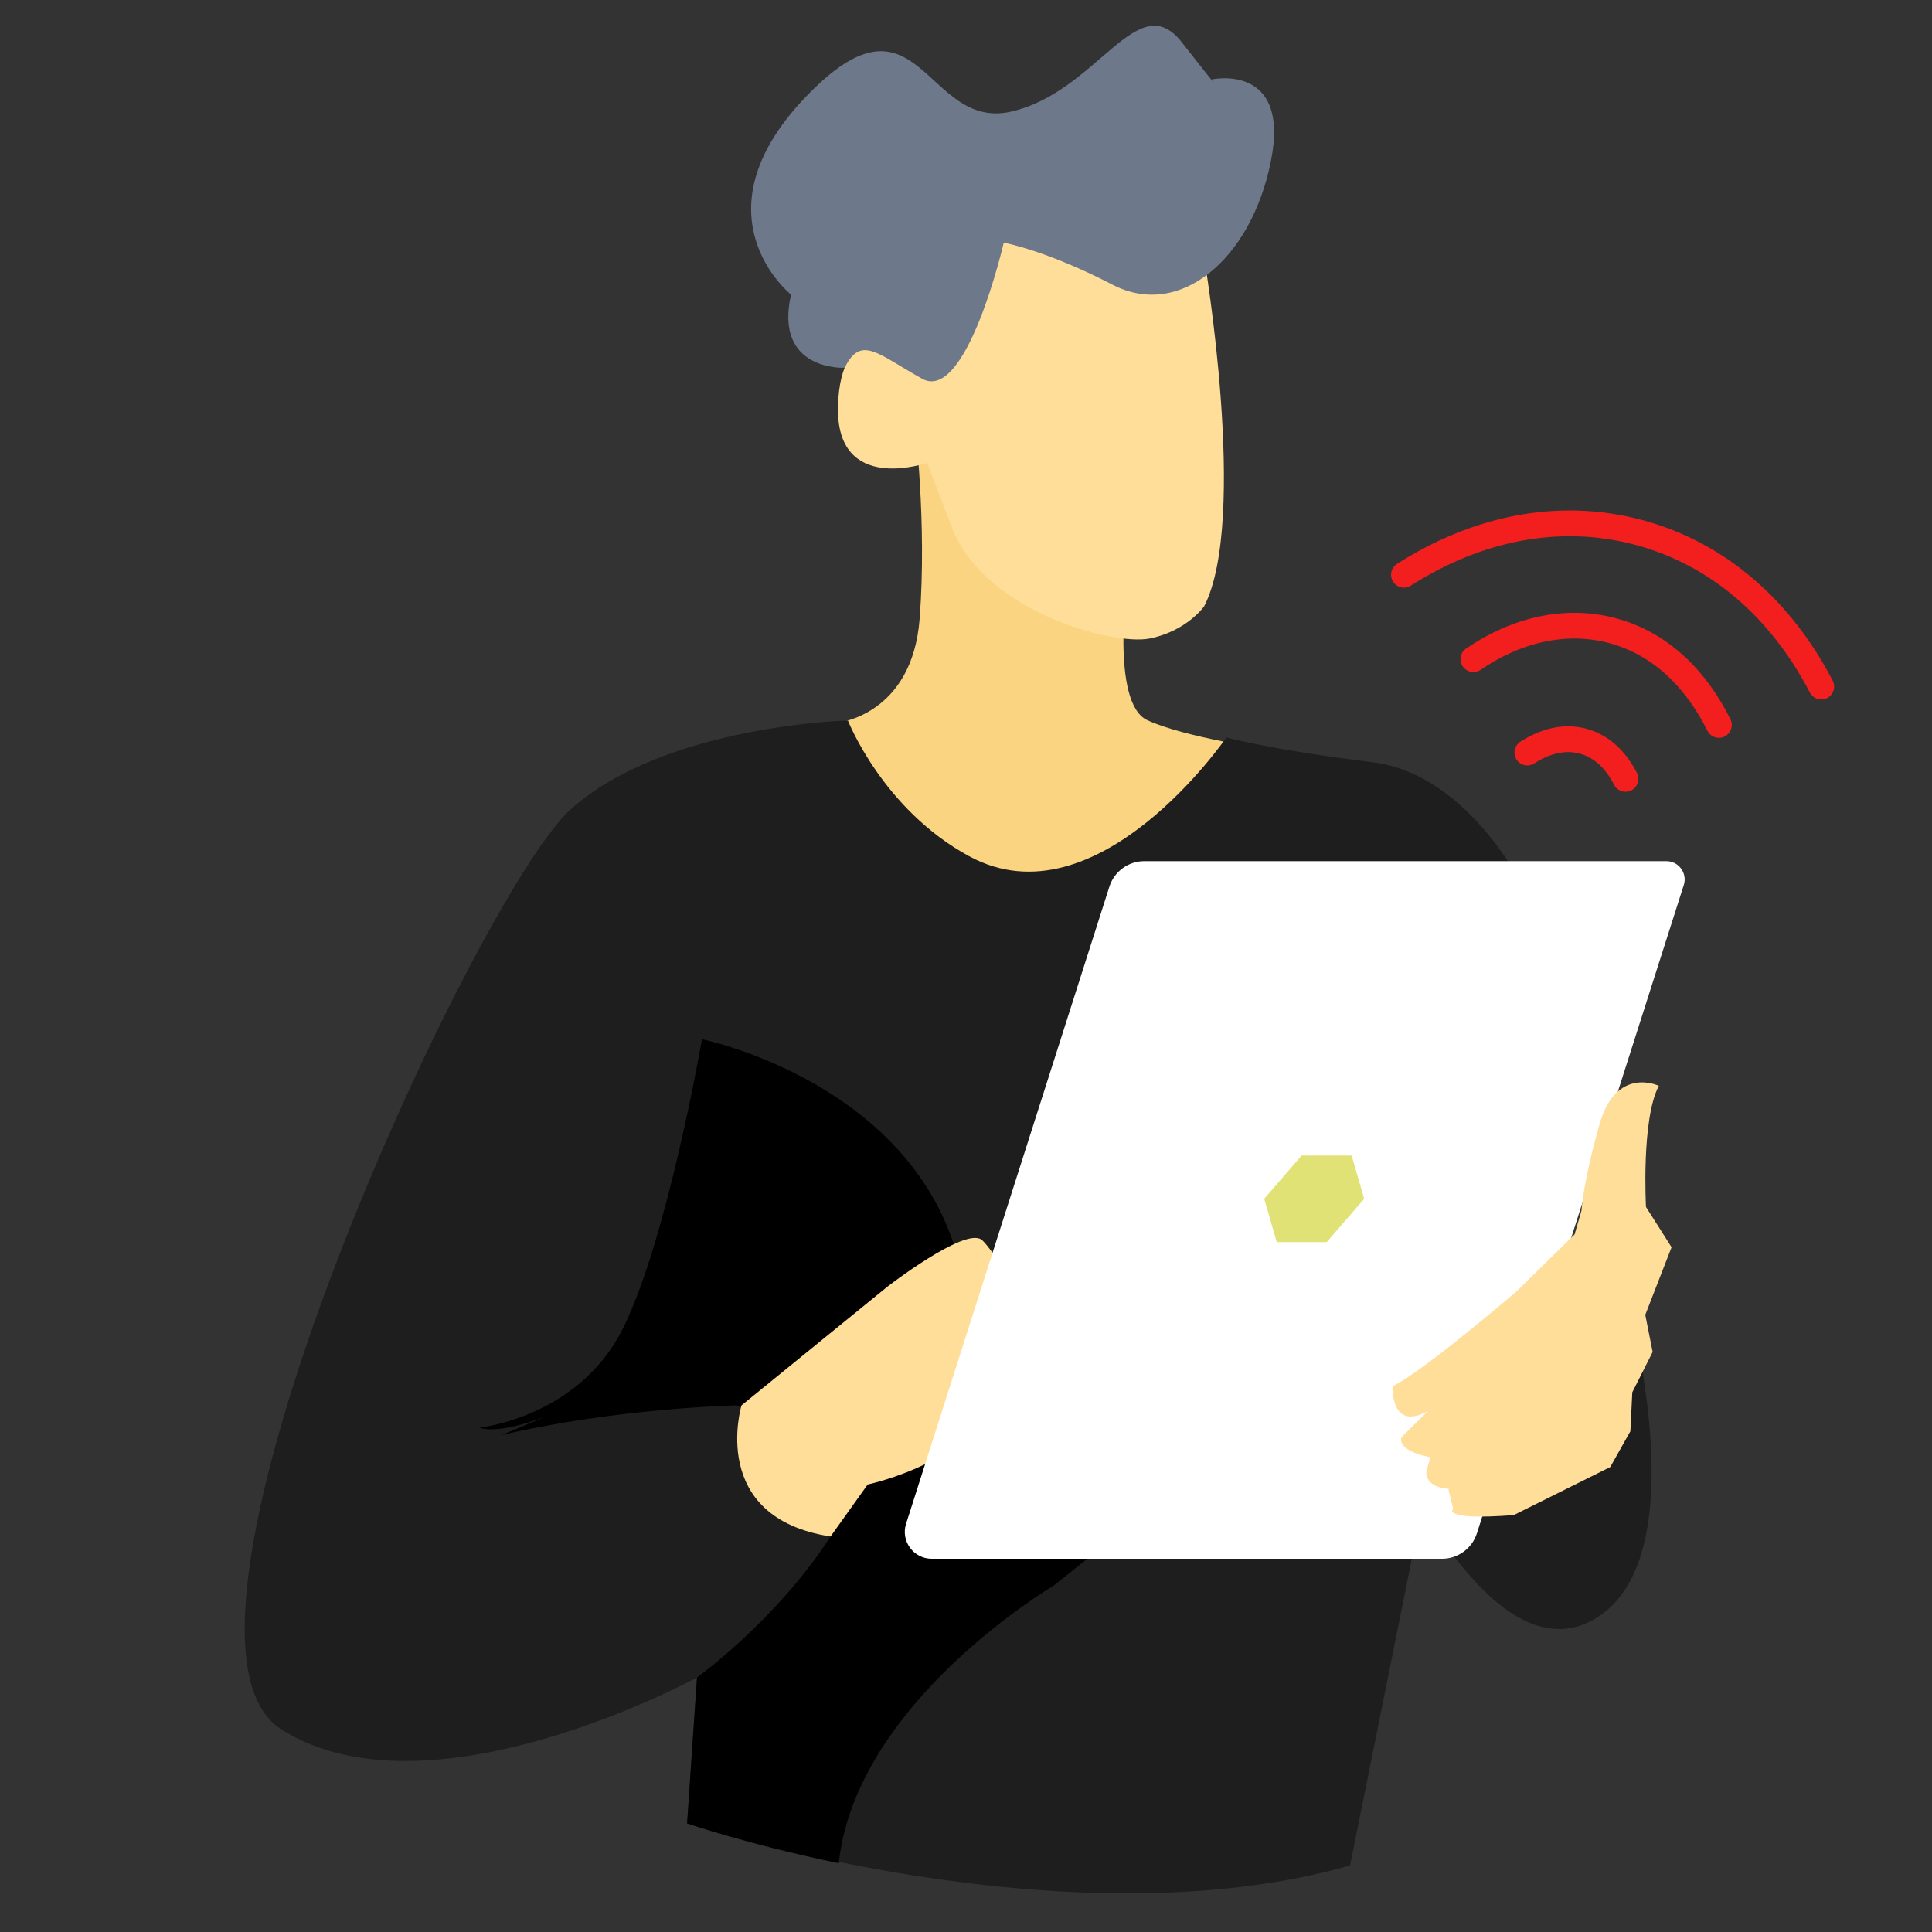 <svg width="150" height="150" viewBox="0 0 150 150" fill="none" xmlns="http://www.w3.org/2000/svg" style="width: 200px; height: 200px; transform: rotateY(180deg);"><rect x="0" y="0" width="150" height="150" fill="#333333" stroke="none"/><style>
     .connecting4-1 {animation:connecting4-1 2.5s infinite;}
     @keyframes connecting4-1 {
         0%{opacity: 0;}
         10%{opacity: 0;}
         40%{opacity: 1;}
         100%{opacity: 1;}
     }

     .connecting4-2 {animation:connecting4-2 2.5s infinite;}
     @keyframes connecting4-2 {
         0%{opacity: 0;}
         20%{opacity: 0;}
         50%{opacity: 1;}
         100%{opacity: 1;}
     }

     .connecting4-3 {animation:connecting4-3 2.5s infinite;}
     @keyframes connecting4-3 {
         0%{opacity: 0;}
         30%{opacity: 0;}
         60%{opacity: 1;}
         100%{opacity: 1;}
     }
     
     @media (prefers-reduced-motion: reduce) {
         .connecting4-1, .connecting4-2, .connecting4-3 {
             animation: none;
         }
     }
    </style><path class="fillCls4" d="M125.945 99.317C125.945 99.317 132.091 120.06 124.217 125.438C116.465 130.733 108.852 114.106 108.852 114.106L125.945 99.317Z" fill="rgba(30,30,30,1)" stroke-width="2px" style="animation-duration: 2.5s;"></path><path class="fillCls2" d="M87.534 44.964C87.534 44.964 86.189 54.567 89.07 55.911C91.951 57.255 98.674 58.216 98.674 58.216L84.653 76.846L68.52 62.825L65.062 56.103C65.062 56.103 70.824 55.527 71.401 48.036C71.977 40.546 71.016 32.864 71.016 32.864L86.382 37.857L87.534 44.964Z" fill="#FBD482" stroke-width="2px" style="animation-duration: 2.5s;"></path><path class="fillCls1" d="M93.488 19.995C93.488 19.995 96.945 40.354 93.488 47.076C93.488 47.076 92.143 48.997 89.262 49.573C86.381 50.149 76.394 47.46 73.897 40.93C71.4 34.4 71.977 35.937 71.977 35.937C71.977 35.937 64.87 38.433 65.062 31.519C65.254 24.605 70.056 26.718 70.056 26.718L76.778 15.386L88.11 14.618L93.488 19.995Z" fill="#FFDE99" stroke-width="2px" style="animation-duration: 2.5s;"></path><path class="fillCls3" d="M77.931 18.843C77.931 18.843 75.05 31.327 71.593 29.406C68.136 27.486 66.856 25.982 65.575 28.558C65.575 28.558 60.069 28.83 61.413 22.876C61.413 22.876 53.731 16.73 62.566 7.511C71.401 -1.708 71.785 10.2 78.507 8.664C85.229 7.127 88.302 -1.132 91.759 3.286C95.216 7.703 94.064 6.167 94.064 6.167C94.064 6.167 100.21 4.822 98.674 12.505C97.137 20.187 91.567 24.797 86.382 22.108C81.196 19.419 77.931 18.843 77.931 18.843Z" fill="rgba(109,120,138,1)" stroke-width="2px" style="animation-duration: 2.5s;"></path><path class="fillCls4" d="M65.83 55.938C65.83 55.938 51.617 56.295 44.319 62.825C37.02 69.356 10.324 126.974 21.848 134.273C33.371 141.571 54.114 130.239 54.114 130.239L53.346 141.571C53.346 141.571 82.539 151.174 104.819 144.836L110.388 117.179L113.077 106.616L118.839 69.932C118.839 69.932 114.422 60.136 106.547 59.176C98.673 58.216 95.216 57.255 95.216 57.255C95.216 57.255 85.205 71.883 75.241 66.475C68.519 62.825 65.83 55.938 65.83 55.938Z" fill="rgba(30,30,30,1)" stroke-width="2px" style="animation-duration: 2.5s;"></path><path class="fillCls5" d="M57.187 109.113C57.187 109.113 47.968 109.305 38.941 111.417L42.591 109.881C42.591 109.881 38.941 111.417 37.213 110.841C37.213 110.841 44.895 110.073 48.352 103.159C51.81 96.244 54.499 80.687 54.499 80.687C54.499 80.687 73.513 84.528 75.049 101.43C76.586 118.332 57.187 109.113 57.187 109.113Z" fill="rgba(0,0,0,1)" stroke-width="2px" style="animation-duration: 2.5s;"></path><path class="fillCls5" d="M89.646 116.603C89.261 116.603 83.308 106.616 83.308 106.616L75.433 102.774L64.485 119.292C60.26 125.822 54.114 130.239 54.114 130.239L53.346 141.571C53.346 141.571 58.042 143.19 65.117 144.66C66.475 132.131 81.771 123.133 81.771 123.133C81.771 123.133 90.03 116.603 89.646 116.603Z" fill="rgba(0,0,0,1)" stroke-width="2px" style="animation-duration: 2.5s;"></path><path class="fillCls1" d="M57.571 109.112C57.571 109.112 54.93 117.815 64.485 119.292L67.366 115.258C67.366 115.258 76.201 113.338 76.585 108.344C76.585 108.344 82.155 114.49 83.692 113.722L84.652 108.853C84.652 108.853 77.25 96.993 76.201 96.244C74.857 95.284 68.903 99.893 68.903 99.893L57.571 109.112Z" fill="#FFDE99" stroke-width="2px" style="animation-duration: 2.5s;"></path><path class="fillCls6" d="M129.373 66.859H88.844C87.605 66.859 86.509 67.66 86.132 68.841L70.349 118.299C69.918 119.645 70.923 121.021 72.336 121.021H111.957C113.196 121.021 114.293 120.22 114.669 119.039L130.729 68.714C131.023 67.798 130.338 66.859 129.373 66.859Z" fill="rgba(255,255,255,1)" stroke-width="2px" style="animation-duration: 2.5s;"></path><path class="strokeCls1 connecting4-1" d="M118.581 58.428C119.947 57.546 121.444 57.152 122.904 57.543C124.364 57.934 125.463 59.023 126.205 60.471" stroke="rgba(243,30,30,1)" stroke-width="2px" stroke-miterlimit="10" stroke-linecap="round" stroke-linejoin="round" style="animation-duration: 2.5s;"></path><path class="strokeCls1 connecting4-2" d="M114.394 51.178C117.698 48.911 121.541 47.985 125.201 48.966C128.861 49.947 131.65 52.65 133.455 56.285" stroke="rgba(243,30,30,1)" stroke-width="2px" stroke-miterlimit="10" stroke-linecap="round" stroke-linejoin="round" style="animation-duration: 2.5s;"></path><path class="strokeCls1 connecting4-3" d="M109 44.624C114.62 41.036 121.001 39.668 127.244 41.341C133.488 43.014 138.33 47.389 141.403 53.307" stroke="rgba(243,30,30,1)" stroke-width="2px" stroke-miterlimit="10" stroke-linecap="round" stroke-linejoin="round" style="animation-duration: 2.5s;"></path><path class="fillCls1" d="M122.251 95.839L117.753 100.255C117.753 100.255 110.491 106.495 108.117 107.628C108.117 107.628 107.942 111.187 110.875 109.547L108.812 111.584C108.812 111.584 108.311 112.587 111.052 113.144L110.747 114.202C110.747 114.202 110.506 115.428 112.45 115.595C112.494 115.598 112.506 115.66 112.464 115.679L112.821 117.133C112.821 117.133 111.793 118.063 117.523 117.632L125.019 113.901L126.582 111.123L126.73 108.098L128.311 104.966L127.738 102.085L129.78 96.836L127.794 93.707C127.794 93.707 127.416 86.912 128.791 84.304C128.791 84.304 125.482 82.713 124.185 87.287C122.891 91.859 122.785 93.993 122.785 93.993L122.251 95.839Z" fill="#FFDE99" stroke-width="2px" style="animation-duration: 2.5s;"></path><path class="fillCls7" d="M104.942 89.714H101.06L98.152 93.075L99.126 96.436H103.008L105.916 93.075L104.942 89.714Z" fill="rgba(225,226,117,1)" stroke-width="2px" style="animation-duration: 2.5s;"></path></svg>